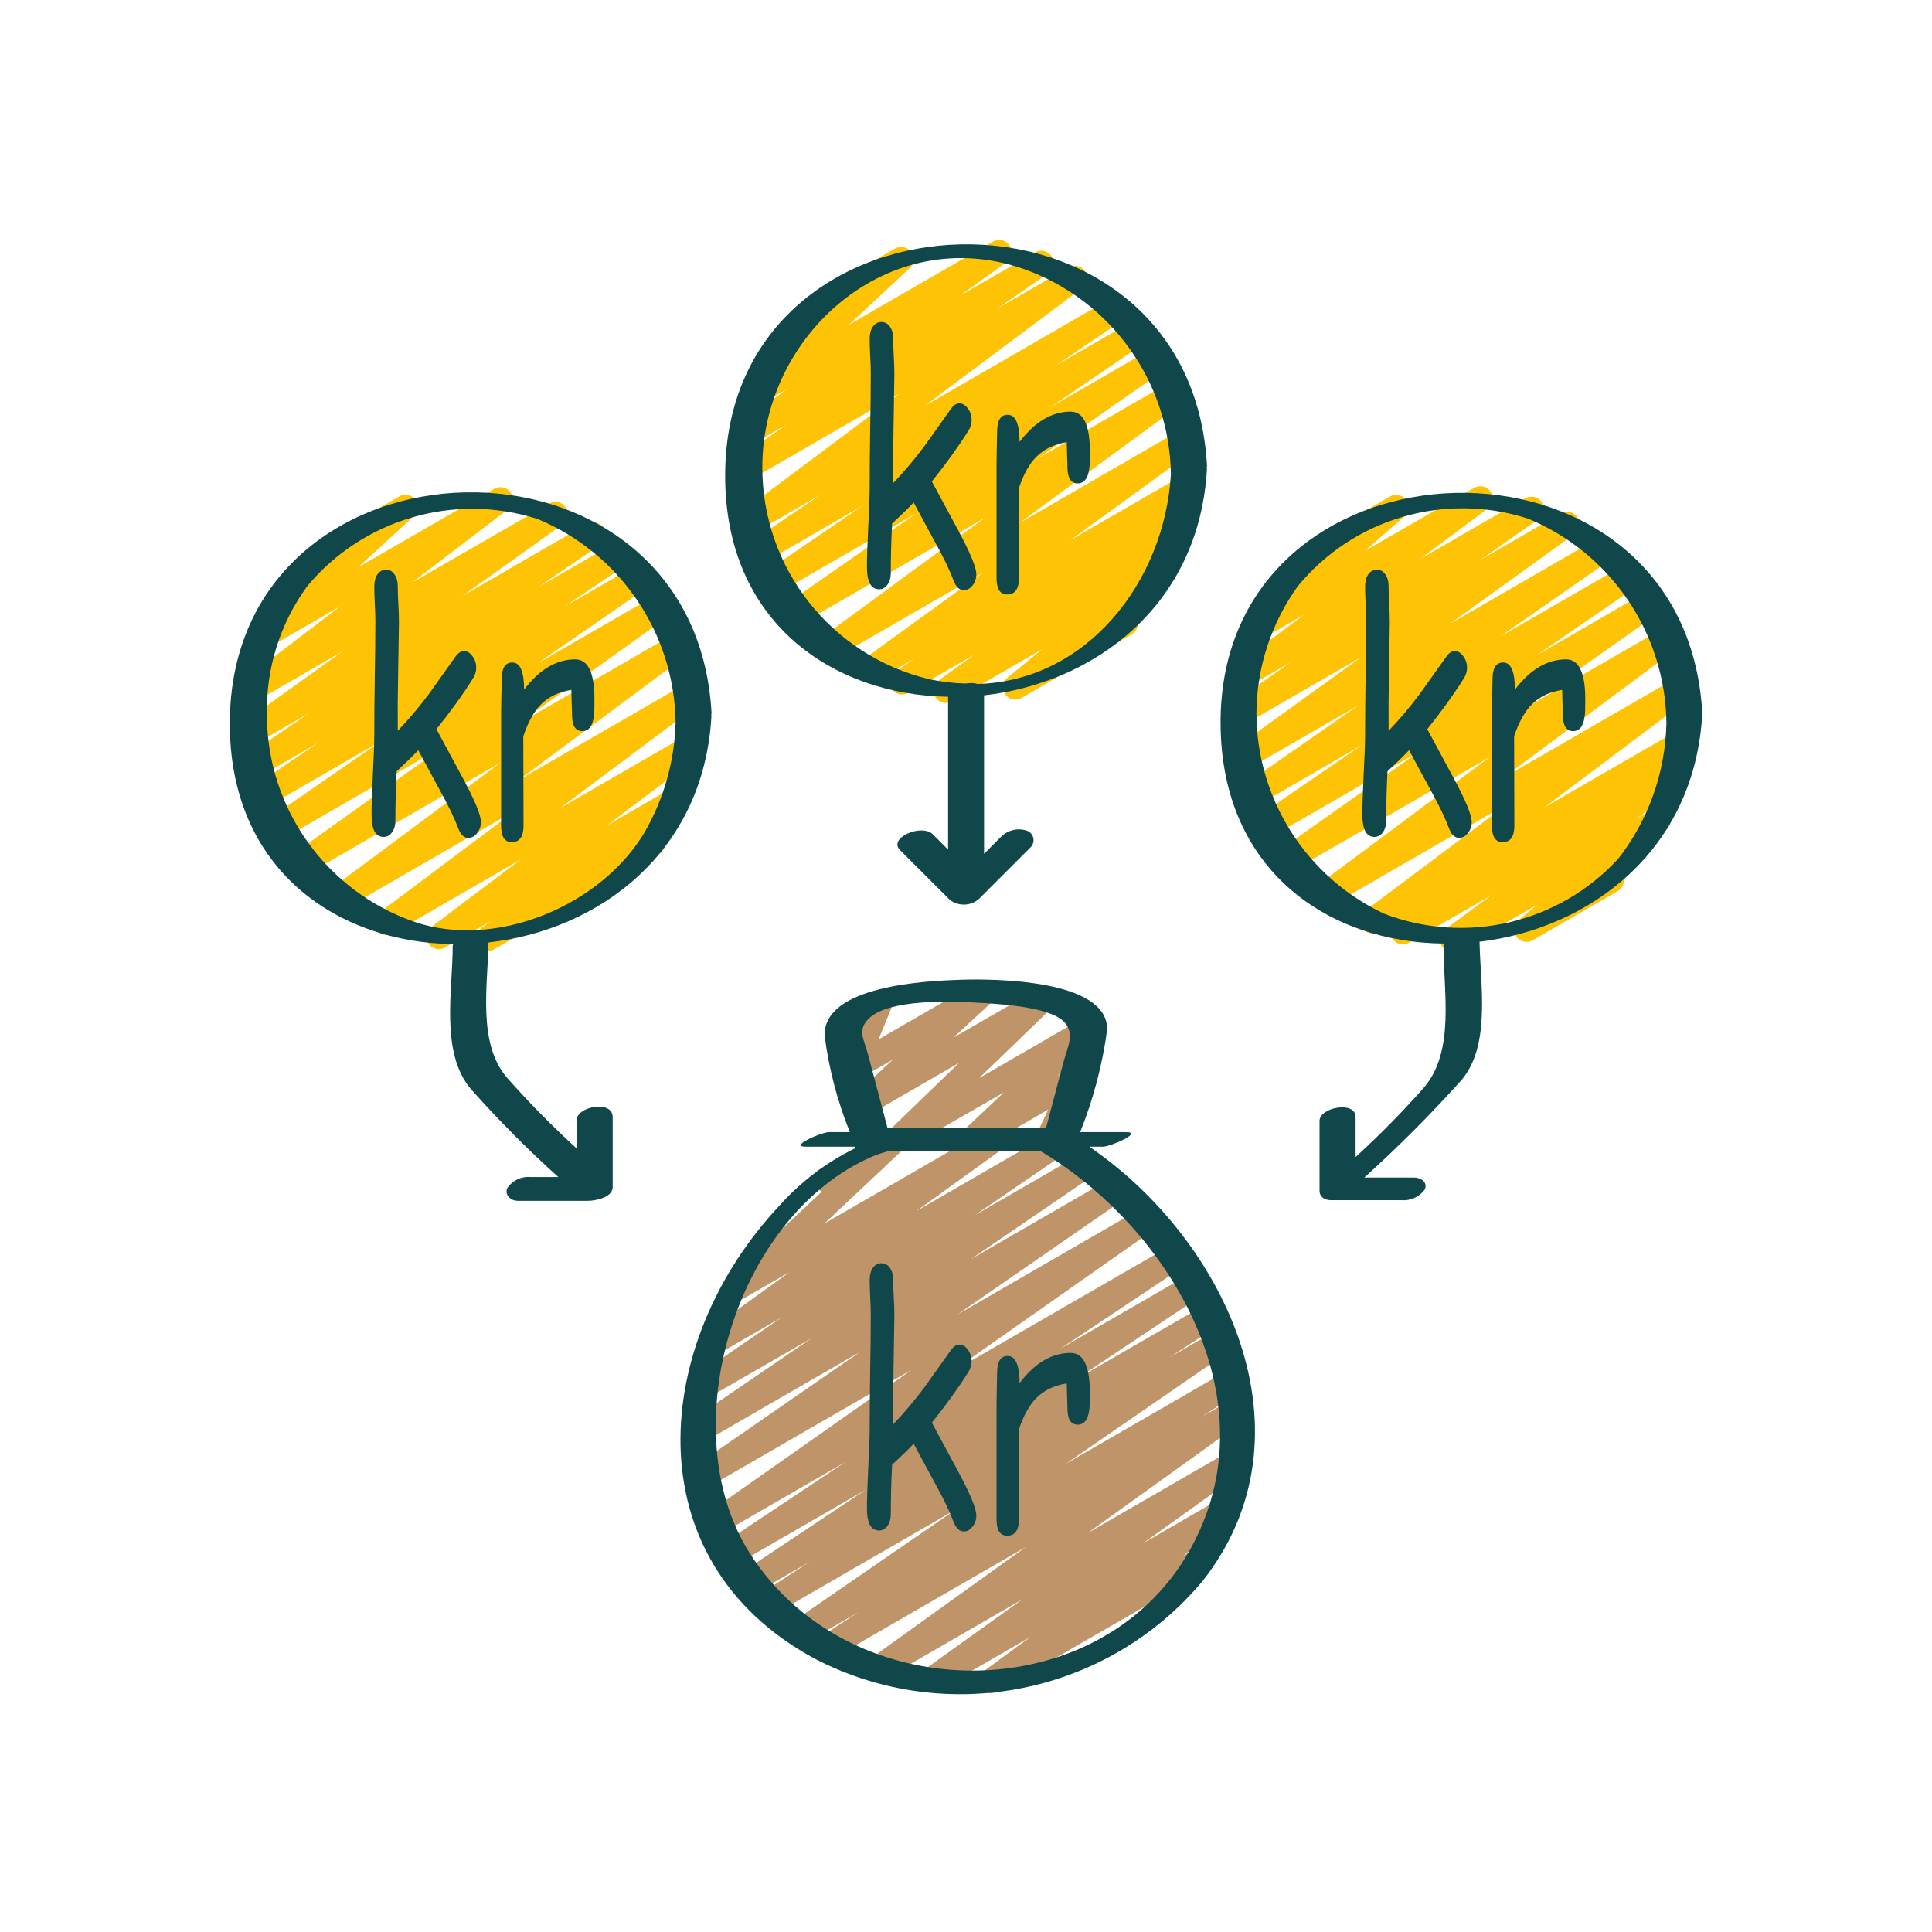 <svg width="52" height="52" viewBox="0 0 52 52" fill="none"
    xmlns="http://www.w3.org/2000/svg">
    <path d="M24.169 30.993C24.033 30.993 23.911 30.91 23.86 30.785C23.809 30.659 23.839 30.515 23.937 30.42L25.813 28.607L23.39 30.007C23.243 30.091 23.056 30.052 22.956 29.916C22.855 29.779 22.873 29.589 22.997 29.474L24.035 28.517L23.133 29.038C23.009 29.11 22.854 29.095 22.746 29.001C22.639 28.907 22.603 28.755 22.657 28.623L22.987 27.823L22.875 27.889C22.716 27.972 22.521 27.915 22.431 27.761C22.342 27.606 22.39 27.409 22.541 27.313L23.501 26.759C23.624 26.688 23.779 26.704 23.886 26.797C23.994 26.891 24.029 27.043 23.975 27.175L23.647 27.975L26.301 26.441C26.448 26.357 26.634 26.397 26.735 26.533C26.835 26.669 26.817 26.859 26.693 26.975L25.656 27.931L27.831 26.676C27.976 26.59 28.164 26.626 28.266 26.761C28.369 26.896 28.353 27.087 28.231 27.204L26.353 29.017L29.133 27.41C29.28 27.319 29.473 27.356 29.576 27.495C29.68 27.634 29.659 27.829 29.529 27.943L28.463 28.95L28.796 28.758C28.922 28.687 29.079 28.705 29.185 28.803C29.292 28.901 29.323 29.056 29.263 29.187L28.807 30.159C28.841 30.186 28.87 30.218 28.891 30.256C28.983 30.415 28.929 30.619 28.769 30.711L28.375 30.939C28.249 31.01 28.092 30.991 27.986 30.894C27.88 30.796 27.848 30.641 27.909 30.509L28.211 29.865L26.344 30.945C26.197 31.036 26.004 30.999 25.901 30.86C25.798 30.721 25.818 30.526 25.948 30.411L27.015 29.405L24.333 30.948C24.283 30.977 24.227 30.993 24.169 30.993Z" fill="#BE9468"/>
    <path d="M26.685 45.573C26.542 45.573 26.415 45.481 26.369 45.345C26.324 45.209 26.371 45.059 26.485 44.973L27.736 44.057L25.231 45.504C25.077 45.591 24.882 45.543 24.787 45.394C24.691 45.246 24.727 45.049 24.87 44.945L27.514 43.048L23.801 45.193C23.648 45.282 23.451 45.235 23.354 45.085C23.258 44.936 23.296 44.737 23.44 44.633L27.617 41.633L22.452 44.615C22.296 44.709 22.093 44.66 21.997 44.504C21.901 44.349 21.948 44.146 22.102 44.048L23.108 43.389L21.726 44.189C21.572 44.274 21.378 44.224 21.283 44.075C21.189 43.926 21.227 43.73 21.371 43.627L25.728 40.627L20.865 43.433C20.71 43.517 20.516 43.465 20.424 43.314C20.331 43.163 20.372 42.967 20.517 42.866L21.791 42.038L20.335 42.875C20.179 42.963 19.981 42.913 19.887 42.761C19.792 42.608 19.835 42.409 19.983 42.309L23.317 40.087L19.81 42.111C19.654 42.203 19.453 42.154 19.357 42C19.261 41.846 19.306 41.644 19.458 41.545L22.749 39.354L19.4 41.287C19.246 41.378 19.047 41.33 18.951 41.179C18.855 41.028 18.895 40.828 19.041 40.726L24.539 36.867L19.009 40.059C18.855 40.146 18.659 40.097 18.564 39.947C18.469 39.797 18.508 39.598 18.653 39.496L23.15 36.386L18.86 38.863C18.705 38.953 18.506 38.904 18.411 38.752C18.315 38.6 18.357 38.4 18.505 38.299L21.849 36.015L19.007 37.654C18.853 37.74 18.658 37.69 18.563 37.54C18.469 37.39 18.508 37.193 18.653 37.091L21.039 35.458L19.338 36.44C19.184 36.528 18.989 36.481 18.892 36.332C18.796 36.184 18.833 35.986 18.976 35.881L21.253 34.237L20.023 34.946C19.876 35.034 19.686 34.996 19.584 34.858C19.482 34.72 19.502 34.528 19.629 34.413L22.123 32.07C22 32.027 21.914 31.916 21.902 31.786C21.89 31.656 21.955 31.532 22.068 31.467L23.92 30.4C24.067 30.312 24.257 30.35 24.359 30.488C24.461 30.626 24.442 30.818 24.315 30.933L22.187 32.933L26.571 30.4C26.725 30.312 26.921 30.359 27.017 30.508C27.113 30.657 27.077 30.855 26.933 30.959L24.657 32.6L28.268 30.513C28.423 30.424 28.62 30.473 28.715 30.624C28.811 30.775 28.77 30.974 28.623 31.076L26.232 32.711L29.115 31.045C29.27 30.955 29.469 31.004 29.564 31.155C29.66 31.308 29.618 31.508 29.469 31.609L26.128 33.892L29.902 31.713C30.057 31.626 30.253 31.675 30.348 31.825C30.443 31.975 30.403 32.174 30.258 32.276L25.763 35.385L30.691 32.539C30.845 32.452 31.041 32.5 31.136 32.65C31.232 32.8 31.193 32.998 31.049 33.101L25.552 36.963L31.472 33.546C31.628 33.457 31.826 33.508 31.92 33.66C32.014 33.812 31.972 34.012 31.823 34.112L28.535 36.304L31.972 34.319C32.128 34.231 32.326 34.281 32.42 34.433C32.514 34.586 32.472 34.785 32.323 34.885L28.99 37.107L32.395 35.142C32.55 35.059 32.744 35.111 32.837 35.261C32.929 35.412 32.888 35.608 32.743 35.709L31.468 36.54L32.676 35.843C32.831 35.758 33.025 35.808 33.119 35.957C33.213 36.106 33.175 36.303 33.031 36.406L28.674 39.406L32.999 36.909C33.155 36.816 33.358 36.865 33.454 37.02C33.549 37.175 33.503 37.379 33.349 37.477L32.349 38.131L33.089 37.704C33.243 37.615 33.439 37.662 33.536 37.812C33.632 37.961 33.595 38.16 33.45 38.263L29.272 41.263L33.043 39.086C33.197 38.999 33.392 39.047 33.487 39.196C33.583 39.344 33.547 39.541 33.404 39.645L30.76 41.541L32.717 40.408C32.87 40.319 33.066 40.366 33.163 40.514C33.259 40.663 33.223 40.861 33.081 40.965L31.827 41.883L32.027 41.767C32.13 41.702 32.261 41.698 32.368 41.758C32.475 41.817 32.541 41.931 32.539 42.053C32.537 42.176 32.468 42.287 32.36 42.344L26.851 45.525C26.801 45.555 26.744 45.572 26.685 45.573Z" fill="#BE9468"/>
    <path d="M25.457 18.917C25.312 18.917 25.184 18.824 25.139 18.686C25.095 18.549 25.145 18.398 25.262 18.313L26.229 17.617L24.441 18.65C24.286 18.736 24.091 18.686 23.997 18.536C23.902 18.387 23.942 18.189 24.086 18.087L24.603 17.733L23.562 18.333C23.409 18.422 23.213 18.374 23.116 18.226C23.02 18.077 23.057 17.879 23.2 17.775L26.467 15.407L22.527 17.682C22.373 17.771 22.178 17.724 22.081 17.576C21.984 17.427 22.02 17.23 22.163 17.125L26.513 13.933L21.58 16.779C21.425 16.867 21.229 16.819 21.133 16.668C21.037 16.518 21.077 16.319 21.223 16.217L24.641 13.828L21.009 15.925C20.853 16.02 20.65 15.972 20.553 15.818C20.456 15.664 20.501 15.46 20.653 15.361L23.208 13.616L20.623 15.108C20.468 15.195 20.272 15.145 20.178 14.995C20.083 14.844 20.123 14.646 20.269 14.544L22.098 13.307L20.344 14.32C20.191 14.408 19.997 14.362 19.899 14.215C19.802 14.068 19.836 13.87 19.977 13.765L24.229 10.586L20.191 12.919C20.037 13.009 19.839 12.96 19.743 12.809C19.648 12.658 19.688 12.459 19.835 12.357L21.194 11.415L20.305 11.928C20.152 12.015 19.957 11.967 19.861 11.819C19.766 11.67 19.802 11.473 19.945 11.369L21.203 10.461L20.629 10.794C20.482 10.879 20.294 10.841 20.193 10.704C20.092 10.567 20.11 10.376 20.235 10.261L21.981 8.637C21.826 8.647 21.685 8.549 21.64 8.401C21.595 8.253 21.658 8.093 21.792 8.015L24.083 6.693C24.23 6.606 24.419 6.644 24.52 6.782C24.622 6.919 24.603 7.111 24.477 7.226L22.845 8.743L26.729 6.501C26.883 6.414 27.078 6.462 27.174 6.61C27.269 6.759 27.233 6.956 27.09 7.06L25.829 7.963L27.863 6.791C28.017 6.704 28.212 6.754 28.307 6.903C28.402 7.052 28.363 7.25 28.219 7.353L26.857 8.297L28.765 7.196C28.917 7.11 29.111 7.157 29.207 7.303C29.303 7.449 29.27 7.645 29.131 7.751L24.883 10.928L29.897 8.033C30.053 7.944 30.25 7.994 30.345 8.145C30.44 8.297 30.398 8.496 30.251 8.597L28.42 9.835L30.499 8.635C30.655 8.545 30.853 8.594 30.949 8.746C31.044 8.898 31.003 9.098 30.854 9.199L28.296 10.946L30.984 9.395C31.139 9.306 31.336 9.355 31.431 9.505C31.527 9.655 31.487 9.854 31.341 9.957L27.922 12.347L31.416 10.329C31.569 10.241 31.765 10.287 31.862 10.436C31.959 10.584 31.923 10.782 31.78 10.887L27.432 14.082L31.727 11.6C31.88 11.512 32.076 11.559 32.172 11.708C32.269 11.857 32.232 12.055 32.089 12.159L28.816 14.533L31.765 12.831C31.919 12.745 32.114 12.795 32.209 12.945C32.303 13.095 32.264 13.292 32.12 13.395L31.615 13.74L31.663 13.713C31.817 13.623 32.014 13.671 32.11 13.82C32.206 13.97 32.169 14.168 32.024 14.272L31.055 14.969L31.267 14.847C31.417 14.762 31.607 14.805 31.706 14.947C31.804 15.089 31.778 15.283 31.645 15.393L30.351 16.453C30.49 16.476 30.599 16.583 30.624 16.722C30.65 16.86 30.585 17 30.463 17.07L27.493 18.785C27.343 18.871 27.151 18.828 27.053 18.685C26.955 18.543 26.982 18.349 27.115 18.239L28.049 17.475L25.623 18.875C25.573 18.903 25.515 18.918 25.457 18.917Z" fill="#FFC306"/>
    <path d="M39.088 25.619C38.944 25.619 38.817 25.527 38.772 25.391C38.726 25.255 38.773 25.105 38.888 25.019L40.146 24.09L37.923 25.373C37.768 25.463 37.569 25.414 37.474 25.262C37.378 25.111 37.42 24.91 37.568 24.809L37.586 24.797L37.098 25.079C36.945 25.165 36.752 25.118 36.656 24.972C36.559 24.826 36.592 24.63 36.732 24.523L40.594 21.626L35.86 24.359C35.707 24.448 35.512 24.402 35.414 24.255C35.317 24.107 35.352 23.909 35.494 23.803L40.104 20.372L34.866 23.393C34.712 23.48 34.517 23.431 34.422 23.282C34.327 23.134 34.365 22.936 34.508 22.833L38.218 20.215L34.28 22.489C34.126 22.574 33.932 22.524 33.838 22.375C33.744 22.226 33.782 22.029 33.925 21.926L36.646 20.059L33.913 21.639C33.758 21.727 33.562 21.679 33.466 21.528C33.37 21.378 33.41 21.179 33.556 21.077L36.549 18.992L33.64 20.667C33.487 20.753 33.293 20.705 33.197 20.557C33.102 20.409 33.138 20.213 33.279 20.108L36.636 17.687L33.536 19.477C33.382 19.566 33.185 19.517 33.089 19.367C32.994 19.217 33.033 19.018 33.179 18.915L34.743 17.821L33.654 18.449C33.502 18.534 33.31 18.486 33.215 18.341C33.119 18.195 33.151 18.001 33.289 17.894L35.114 16.533L34.078 17.133C33.929 17.217 33.742 17.175 33.643 17.037C33.544 16.898 33.565 16.707 33.692 16.594L35.189 15.291C35.063 15.252 34.972 15.141 34.958 15.01C34.943 14.878 35.008 14.751 35.122 14.685L37.412 13.363C37.56 13.278 37.749 13.319 37.849 13.459C37.948 13.598 37.926 13.79 37.797 13.903L36.73 14.831L39.68 13.129C39.833 13.043 40.026 13.089 40.123 13.236C40.219 13.382 40.186 13.578 40.046 13.684L38.221 15.047L41.054 13.411C41.208 13.323 41.405 13.371 41.501 13.522C41.597 13.672 41.557 13.871 41.411 13.973L39.847 15.067L42.016 13.815C42.17 13.729 42.364 13.777 42.459 13.924C42.555 14.072 42.519 14.269 42.378 14.373L39.02 16.792L43.014 14.486C43.169 14.394 43.368 14.442 43.465 14.594C43.562 14.745 43.52 14.947 43.372 15.048L40.372 17.135L43.726 15.202C43.881 15.114 44.078 15.163 44.173 15.314C44.268 15.464 44.228 15.664 44.081 15.765L41.364 17.632L44.248 15.965C44.402 15.879 44.597 15.928 44.693 16.076C44.788 16.225 44.75 16.422 44.607 16.526L40.895 19.144L44.724 16.933C44.877 16.844 45.072 16.89 45.17 17.038C45.267 17.186 45.232 17.384 45.09 17.489L40.481 20.921L45.058 18.279C45.211 18.191 45.406 18.237 45.503 18.384C45.6 18.531 45.566 18.728 45.425 18.834L41.564 21.733L45.07 19.709C45.225 19.623 45.42 19.673 45.514 19.822C45.609 19.972 45.57 20.17 45.425 20.272L45.074 20.511C45.197 20.502 45.315 20.558 45.385 20.659C45.482 20.807 45.447 21.006 45.304 21.111L44.047 22.039L44.459 21.801C44.609 21.713 44.802 21.755 44.901 21.898C45.001 22.041 44.974 22.236 44.839 22.347L43.548 23.413C43.596 23.442 43.635 23.483 43.663 23.531C43.755 23.691 43.7 23.894 43.541 23.986L41.255 25.307C41.105 25.393 40.914 25.35 40.816 25.208C40.717 25.067 40.742 24.873 40.875 24.762L41.369 24.353L39.254 25.573C39.204 25.603 39.146 25.619 39.088 25.619Z" fill="#FFC306"/>
    <path d="M13.135 25.593C12.992 25.593 12.864 25.502 12.819 25.365C12.773 25.229 12.82 25.079 12.935 24.993L13.206 24.793L11.978 25.503C11.825 25.591 11.631 25.545 11.534 25.398C11.437 25.252 11.47 25.055 11.61 24.949L14.022 23.129L10.568 25.124C10.415 25.212 10.22 25.166 10.123 25.019C10.026 24.872 10.06 24.674 10.201 24.569L13.905 21.794L9.328 24.437C9.175 24.526 8.979 24.48 8.882 24.332C8.784 24.184 8.819 23.986 8.962 23.881L13.472 20.526L8.312 23.505C8.158 23.592 7.963 23.544 7.868 23.396C7.772 23.247 7.808 23.05 7.951 22.946L12.023 20.034L7.655 22.555C7.5 22.643 7.304 22.593 7.209 22.443C7.114 22.293 7.154 22.095 7.299 21.993L10.288 19.926L7.258 21.678C7.102 21.767 6.905 21.717 6.81 21.565C6.715 21.414 6.757 21.214 6.904 21.113L8.571 19.988L7.002 20.895C6.848 20.972 6.661 20.92 6.57 20.775C6.478 20.63 6.512 20.438 6.648 20.333L8.335 19.184L6.9 20.011C6.746 20.098 6.551 20.05 6.456 19.902C6.36 19.753 6.396 19.556 6.539 19.452L9.224 17.528L6.944 18.845C6.792 18.933 6.598 18.887 6.5 18.741C6.403 18.595 6.436 18.398 6.575 18.291L9.159 16.317L7.326 17.375C7.179 17.46 6.991 17.421 6.89 17.284C6.789 17.147 6.808 16.956 6.934 16.841L8.614 15.303C8.466 15.298 8.338 15.195 8.302 15.05C8.266 14.906 8.33 14.755 8.459 14.681L10.748 13.359C10.895 13.276 11.081 13.316 11.181 13.452C11.281 13.588 11.263 13.777 11.14 13.893L9.633 15.273L13.3 13.157C13.452 13.069 13.646 13.114 13.744 13.26C13.841 13.406 13.809 13.603 13.669 13.71L11.084 15.685L14.785 13.551C14.939 13.464 15.133 13.512 15.229 13.661C15.325 13.809 15.288 14.007 15.146 14.111L12.458 16.033L15.805 14.099C15.96 14.012 16.156 14.062 16.251 14.213C16.345 14.363 16.305 14.562 16.159 14.663L14.484 15.803L16.503 14.638C16.658 14.552 16.853 14.603 16.947 14.753C17.041 14.903 17.001 15.101 16.856 15.203L15.184 16.333L17.094 15.231C17.248 15.147 17.441 15.197 17.535 15.345C17.629 15.494 17.592 15.69 17.45 15.793L14.46 17.86L17.628 16.031C17.781 15.944 17.976 15.992 18.072 16.141C18.168 16.289 18.131 16.486 17.988 16.591L13.918 19.501L18.111 17.081C18.264 16.992 18.46 17.038 18.557 17.186C18.654 17.333 18.619 17.531 18.477 17.637L13.966 20.992L18.41 18.427C18.563 18.338 18.758 18.385 18.855 18.532C18.952 18.679 18.918 18.876 18.777 18.982L15.075 21.751L18.39 19.837C18.543 19.75 18.737 19.796 18.834 19.942C18.931 20.089 18.898 20.286 18.758 20.392L16.344 22.212L18.03 21.239C18.183 21.152 18.378 21.198 18.474 21.346C18.571 21.494 18.536 21.691 18.394 21.796L17.62 22.368C17.76 22.388 17.872 22.495 17.899 22.634C17.926 22.774 17.862 22.915 17.74 22.986L13.304 25.548C13.253 25.578 13.194 25.594 13.135 25.593Z" fill="#FFC306"/>
    <path d="M21.914 44.636C25.455 46.482 29.804 45.616 32.368 42.554C35.459 38.627 33.026 33.396 29.318 30.863H29.686C29.891 30.863 30.778 30.471 30.313 30.471H29.073C29.428 29.584 29.672 28.656 29.8 27.709C29.81 26.353 26.742 26.339 25.827 26.371C24.912 26.402 22.16 26.531 22.195 27.876C22.31 28.766 22.538 29.638 22.874 30.471H22.313C22.108 30.471 21.221 30.863 21.686 30.863H23C23.007 30.877 23.016 30.889 23.028 30.899C22.249 31.279 21.552 31.806 20.976 32.453C17.547 36.105 17 41.971 21.914 44.636ZM23.4 27.4C23.946 26.889 25.592 26.946 26.274 26.986C26.772 27.015 28.212 27.075 28.633 27.496C28.944 27.806 28.73 28.191 28.633 28.554C28.474 29.156 28.314 29.758 28.154 30.36H23.888C23.713 29.698 23.537 29.036 23.361 28.373C23.253 27.959 23.058 27.72 23.4 27.4ZM23.466 31.133C23.627 31.065 23.794 31.01 23.964 30.971H27.988C31.188 32.86 33.83 36.975 32.474 40.735C30.564 46.036 23.023 46.32 20.164 41.78C18.097 38.496 19.759 32.755 23.466 31.133Z" fill="#0F474A"/>
    <path d="M19.518 12.765C19.499 16.765 22.434 18.707 25.518 18.753V22.867L25.11 22.459C24.809 22.158 23.894 22.55 24.225 22.881C24.669 23.325 25.114 23.77 25.558 24.214C25.815 24.418 26.186 24.385 26.404 24.14L27.737 22.807C27.807 22.738 27.834 22.637 27.809 22.543C27.784 22.449 27.709 22.375 27.615 22.351C27.371 22.279 27.108 22.349 26.933 22.533L26.486 22.981V18.715C29.452 18.381 32.286 16.299 32.486 12.607C32.486 12.595 32.478 12.589 32.477 12.579C32.476 12.568 32.488 12.556 32.487 12.543C32.044 4.385 19.554 4.719 19.518 12.765ZM26.318 18.409C26.213 18.38 26.102 18.376 25.996 18.397C25.665 18.389 25.336 18.35 25.013 18.281C22.371 17.65 20.509 15.285 20.518 12.569C20.518 9.004 23.922 5.983 27.54 7.235C29.894 8.064 31.481 10.273 31.515 12.769C31.34 15.662 29.254 18.325 26.317 18.409H26.318Z" fill="#0F474A"/>
    <path d="M32.852 19.463C32.863 23.463 35.801 25.379 38.878 25.396C38.863 25.416 38.855 25.439 38.852 25.463C38.852 26.687 39.165 28.282 38.333 29.263C37.752 29.922 37.135 30.549 36.486 31.141V30.063C36.486 29.621 35.516 29.805 35.516 30.166V32.051C35.516 32.218 35.662 32.303 35.821 32.303H37.706C37.951 32.326 38.191 32.222 38.341 32.027C38.443 31.831 38.254 31.694 38.066 31.694H36.72C37.641 30.863 38.517 29.983 39.346 29.059C40.126 28.119 39.845 26.529 39.822 25.347C42.788 24.993 45.622 22.891 45.817 19.201C45.378 11.053 32.828 11.438 32.852 19.463ZM43.54 23.129C41.939 24.858 39.446 25.437 37.248 24.59C35.16 23.606 33.825 21.509 33.817 19.201C33.822 17.97 34.213 16.771 34.934 15.773C36.431 13.953 38.888 13.234 41.13 13.96C43.359 14.884 44.824 17.049 44.852 19.463C44.824 20.796 44.364 22.084 43.54 23.133V23.129Z" fill="#0F474A"/>
    <path d="M6.186 19.433C6.165 23.433 9.111 25.373 12.201 25.411C12.193 25.427 12.188 25.445 12.184 25.463C12.184 26.672 11.846 28.317 12.666 29.303C13.408 30.139 14.196 30.933 15.027 31.68H14.294C14.047 31.654 13.806 31.762 13.661 31.963C13.564 32.163 13.746 32.32 13.942 32.32H15.828C16.015 32.32 16.49 32.233 16.49 31.953V31.921C16.491 31.914 16.491 31.906 16.49 31.899V30.067C16.49 29.6 15.517 29.773 15.517 30.159V30.908C14.856 30.305 14.228 29.666 13.636 28.995C12.855 28.073 13.124 26.542 13.149 25.366C16.116 25.033 18.949 22.953 19.149 19.261C19.149 19.252 19.142 19.247 19.141 19.238C19.14 19.229 19.152 19.215 19.152 19.203C18.712 11.072 6.227 11.389 6.186 19.433ZM17.359 22.384C16.203 24.359 13.364 25.567 11.159 24.813C8.779 23.992 7.182 21.751 7.184 19.233C7.157 17.995 7.537 16.782 8.267 15.781C9.771 13.969 12.224 13.252 14.467 13.968C16.69 14.888 18.152 17.043 18.184 19.449C18.156 20.48 17.872 21.489 17.359 22.384Z" fill="#0F474A"/>
    <path d="M25.942 41.219C25.824 41.219 25.733 41.134 25.668 40.965C25.556 40.669 25.388 40.32 25.162 39.916L24.591 38.858C24.467 38.993 24.273 39.181 24.011 39.424C23.987 39.878 23.976 40.32 23.976 40.75C23.976 40.881 23.945 40.988 23.885 41.07C23.827 41.152 23.752 41.193 23.66 41.193C23.442 41.193 23.334 40.994 23.334 40.596C23.334 40.353 23.346 39.99 23.369 39.508C23.395 39.022 23.408 38.658 23.408 38.415C23.408 37.97 23.412 37.463 23.421 36.892C23.432 36.319 23.437 35.812 23.437 35.374C23.437 35.242 23.432 35.087 23.421 34.908C23.412 34.73 23.408 34.575 23.408 34.443C23.408 34.312 23.437 34.205 23.495 34.123C23.555 34.041 23.632 34 23.724 34C23.817 34 23.892 34.041 23.95 34.123C24.01 34.205 24.04 34.312 24.04 34.443C24.04 34.578 24.045 34.737 24.056 34.922C24.067 35.103 24.072 35.261 24.072 35.396L24.05 36.809C24.039 37.318 24.036 37.827 24.04 38.336C24.332 38.032 24.614 37.698 24.885 37.335L25.594 36.339C25.665 36.24 25.741 36.19 25.823 36.19C25.907 36.19 25.982 36.235 26.049 36.326C26.117 36.417 26.152 36.522 26.152 36.642C26.152 36.741 26.121 36.839 26.058 36.936C25.794 37.357 25.468 37.809 25.081 38.292L25.784 39.596C26.113 40.207 26.278 40.605 26.278 40.789C26.278 40.906 26.243 41.007 26.174 41.092C26.108 41.177 26.03 41.219 25.942 41.219Z" fill="#0F474A"/>
    <path d="M29.331 37.796C29.316 38.162 29.208 38.345 29.008 38.345C28.823 38.345 28.731 38.2 28.731 37.91C28.731 37.855 28.728 37.752 28.721 37.603L28.712 37.234C28.372 37.29 28.1 37.42 27.896 37.625C27.705 37.815 27.546 38.102 27.419 38.485L27.425 40.89C27.425 41.186 27.319 41.333 27.106 41.333C26.917 41.333 26.822 41.186 26.822 40.89V37.809C26.822 37.713 26.825 37.568 26.829 37.375C26.835 37.182 26.838 37.037 26.838 36.94C26.838 36.645 26.933 36.497 27.122 36.497C27.333 36.497 27.439 36.74 27.442 37.226C27.854 36.684 28.312 36.414 28.815 36.414C28.989 36.414 29.119 36.503 29.205 36.681C29.291 36.86 29.334 37.129 29.334 37.489C29.334 37.641 29.333 37.743 29.331 37.796Z" fill="#0F474A"/>
    <path d="M25.942 15.886C25.824 15.886 25.733 15.801 25.668 15.631C25.556 15.336 25.388 14.986 25.162 14.582L24.591 13.525C24.467 13.659 24.273 13.848 24.011 14.091C23.987 14.544 23.976 14.986 23.976 15.416C23.976 15.548 23.945 15.655 23.885 15.737C23.827 15.819 23.752 15.86 23.66 15.86C23.442 15.86 23.334 15.661 23.334 15.263C23.334 15.02 23.346 14.657 23.369 14.174C23.395 13.689 23.408 13.324 23.408 13.082C23.408 12.637 23.412 12.129 23.421 11.559C23.432 10.985 23.437 10.479 23.437 10.04C23.437 9.909 23.432 9.754 23.421 9.575C23.412 9.397 23.408 9.242 23.408 9.11C23.408 8.978 23.437 8.871 23.495 8.79C23.555 8.708 23.632 8.667 23.724 8.667C23.817 8.667 23.892 8.708 23.95 8.79C24.01 8.871 24.04 8.978 24.04 9.11C24.04 9.244 24.045 9.404 24.056 9.588C24.067 9.77 24.072 9.928 24.072 10.062L24.05 11.475C24.039 11.984 24.036 12.493 24.04 13.003C24.332 12.698 24.614 12.365 24.885 12.002L25.594 11.006C25.665 10.906 25.741 10.857 25.823 10.857C25.907 10.857 25.982 10.902 26.049 10.993C26.117 11.083 26.152 11.189 26.152 11.309C26.152 11.408 26.121 11.506 26.058 11.603C25.794 12.024 25.468 12.476 25.081 12.959L25.784 14.262C26.113 14.874 26.278 15.271 26.278 15.456C26.278 15.573 26.243 15.674 26.174 15.759C26.108 15.843 26.03 15.886 25.942 15.886Z" fill="#0F474A"/>
    <path d="M29.331 12.463C29.316 12.829 29.208 13.011 29.008 13.011C28.823 13.011 28.731 12.867 28.731 12.577C28.731 12.521 28.728 12.419 28.721 12.27L28.712 11.901C28.372 11.957 28.1 12.087 27.896 12.292C27.705 12.482 27.546 12.768 27.419 13.152L27.425 15.557C27.425 15.852 27.319 16 27.106 16C26.917 16 26.822 15.852 26.822 15.557V12.476C26.822 12.379 26.825 12.235 26.829 12.041C26.835 11.848 26.838 11.704 26.838 11.607C26.838 11.312 26.933 11.164 27.122 11.164C27.333 11.164 27.439 11.407 27.442 11.892C27.854 11.351 28.312 11.08 28.815 11.08C28.989 11.08 29.119 11.17 29.205 11.348C29.291 11.527 29.334 11.796 29.334 12.156C29.334 12.308 29.333 12.41 29.331 12.463Z" fill="#0F474A"/>
    <path d="M39.276 22.553C39.158 22.553 39.067 22.468 39.002 22.298C38.89 22.003 38.722 21.653 38.496 21.249L37.925 20.192C37.801 20.326 37.607 20.515 37.345 20.758C37.321 21.211 37.31 21.653 37.31 22.083C37.31 22.215 37.279 22.322 37.219 22.403C37.161 22.485 37.086 22.526 36.994 22.526C36.776 22.526 36.668 22.327 36.668 21.929C36.668 21.687 36.68 21.324 36.703 20.841C36.729 20.355 36.742 19.991 36.742 19.748C36.742 19.304 36.746 18.796 36.755 18.226C36.766 17.652 36.771 17.146 36.771 16.707C36.771 16.575 36.766 16.42 36.755 16.242C36.746 16.063 36.742 15.908 36.742 15.777C36.742 15.645 36.771 15.538 36.829 15.456C36.889 15.374 36.966 15.333 37.058 15.333C37.151 15.333 37.226 15.374 37.284 15.456C37.344 15.538 37.374 15.645 37.374 15.777C37.374 15.911 37.379 16.071 37.39 16.255C37.401 16.436 37.406 16.594 37.406 16.729L37.384 18.142C37.373 18.651 37.37 19.16 37.374 19.669C37.666 19.365 37.948 19.032 38.219 18.669L38.928 17.672C38.999 17.573 39.075 17.523 39.157 17.523C39.241 17.523 39.316 17.569 39.383 17.659C39.451 17.75 39.486 17.855 39.486 17.975C39.486 18.075 39.455 18.173 39.392 18.269C39.128 18.691 38.802 19.143 38.415 19.625L39.118 20.929C39.447 21.54 39.611 21.938 39.611 22.122C39.611 22.24 39.577 22.34 39.508 22.425C39.442 22.51 39.364 22.553 39.276 22.553Z" fill="#0F474A"/>
    <path d="M42.665 19.13C42.65 19.495 42.542 19.678 42.342 19.678C42.157 19.678 42.065 19.533 42.065 19.244C42.065 19.188 42.062 19.086 42.055 18.936L42.046 18.568C41.706 18.623 41.434 18.753 41.23 18.958C41.039 19.148 40.88 19.435 40.753 19.819L40.759 22.224C40.759 22.519 40.653 22.667 40.44 22.667C40.251 22.667 40.156 22.519 40.156 22.224V19.143C40.156 19.046 40.159 18.901 40.163 18.708C40.169 18.515 40.172 18.37 40.172 18.274C40.172 17.978 40.267 17.831 40.456 17.831C40.667 17.831 40.773 18.073 40.775 18.559C41.188 18.018 41.646 17.747 42.149 17.747C42.323 17.747 42.453 17.836 42.539 18.015C42.625 18.193 42.668 18.462 42.668 18.822C42.668 18.974 42.667 19.077 42.665 19.13Z" fill="#0F474A"/>
    <path d="M12.608 22.553C12.49 22.553 12.399 22.468 12.334 22.298C12.223 22.003 12.054 21.653 11.828 21.249L11.257 20.192C11.133 20.326 10.939 20.515 10.677 20.758C10.653 21.211 10.642 21.653 10.642 22.083C10.642 22.215 10.611 22.322 10.551 22.403C10.493 22.485 10.418 22.526 10.326 22.526C10.108 22.526 10 22.327 10 21.929C10 21.687 10.012 21.324 10.036 20.841C10.061 20.355 10.074 19.991 10.074 19.748C10.074 19.304 10.079 18.796 10.087 18.226C10.098 17.652 10.103 17.146 10.103 16.707C10.103 16.575 10.098 16.42 10.087 16.242C10.079 16.063 10.074 15.908 10.074 15.777C10.074 15.645 10.103 15.538 10.161 15.456C10.221 15.374 10.298 15.333 10.39 15.333C10.482 15.333 10.558 15.374 10.616 15.456C10.676 15.538 10.706 15.645 10.706 15.777C10.706 15.911 10.711 16.071 10.722 16.255C10.733 16.436 10.738 16.594 10.738 16.729L10.716 18.142C10.705 18.651 10.702 19.16 10.706 19.669C10.998 19.365 11.28 19.032 11.551 18.669L12.26 17.672C12.331 17.573 12.407 17.523 12.489 17.523C12.573 17.523 12.648 17.569 12.715 17.659C12.783 17.75 12.818 17.855 12.818 17.975C12.818 18.075 12.787 18.173 12.724 18.269C12.46 18.691 12.134 19.143 11.747 19.625L12.45 20.929C12.779 21.54 12.944 21.938 12.944 22.122C12.944 22.24 12.909 22.34 12.84 22.425C12.774 22.51 12.696 22.553 12.608 22.553Z" fill="#0F474A"/>
    <path d="M15.997 19.13C15.982 19.495 15.874 19.678 15.674 19.678C15.489 19.678 15.397 19.533 15.397 19.244C15.397 19.188 15.394 19.086 15.387 18.936L15.378 18.568C15.038 18.623 14.766 18.753 14.562 18.958C14.371 19.148 14.212 19.435 14.085 19.819L14.091 22.224C14.091 22.519 13.985 22.667 13.772 22.667C13.583 22.667 13.488 22.519 13.488 22.224V19.143C13.488 19.046 13.491 18.901 13.495 18.708C13.501 18.515 13.505 18.37 13.505 18.274C13.505 17.978 13.599 17.831 13.788 17.831C13.999 17.831 14.105 18.073 14.107 18.559C14.52 18.018 14.978 17.747 15.481 17.747C15.655 17.747 15.785 17.836 15.871 18.015C15.957 18.193 16 18.462 16 18.822C16 18.974 15.999 19.077 15.997 19.13Z" fill="#0F474A"/>
</svg>
